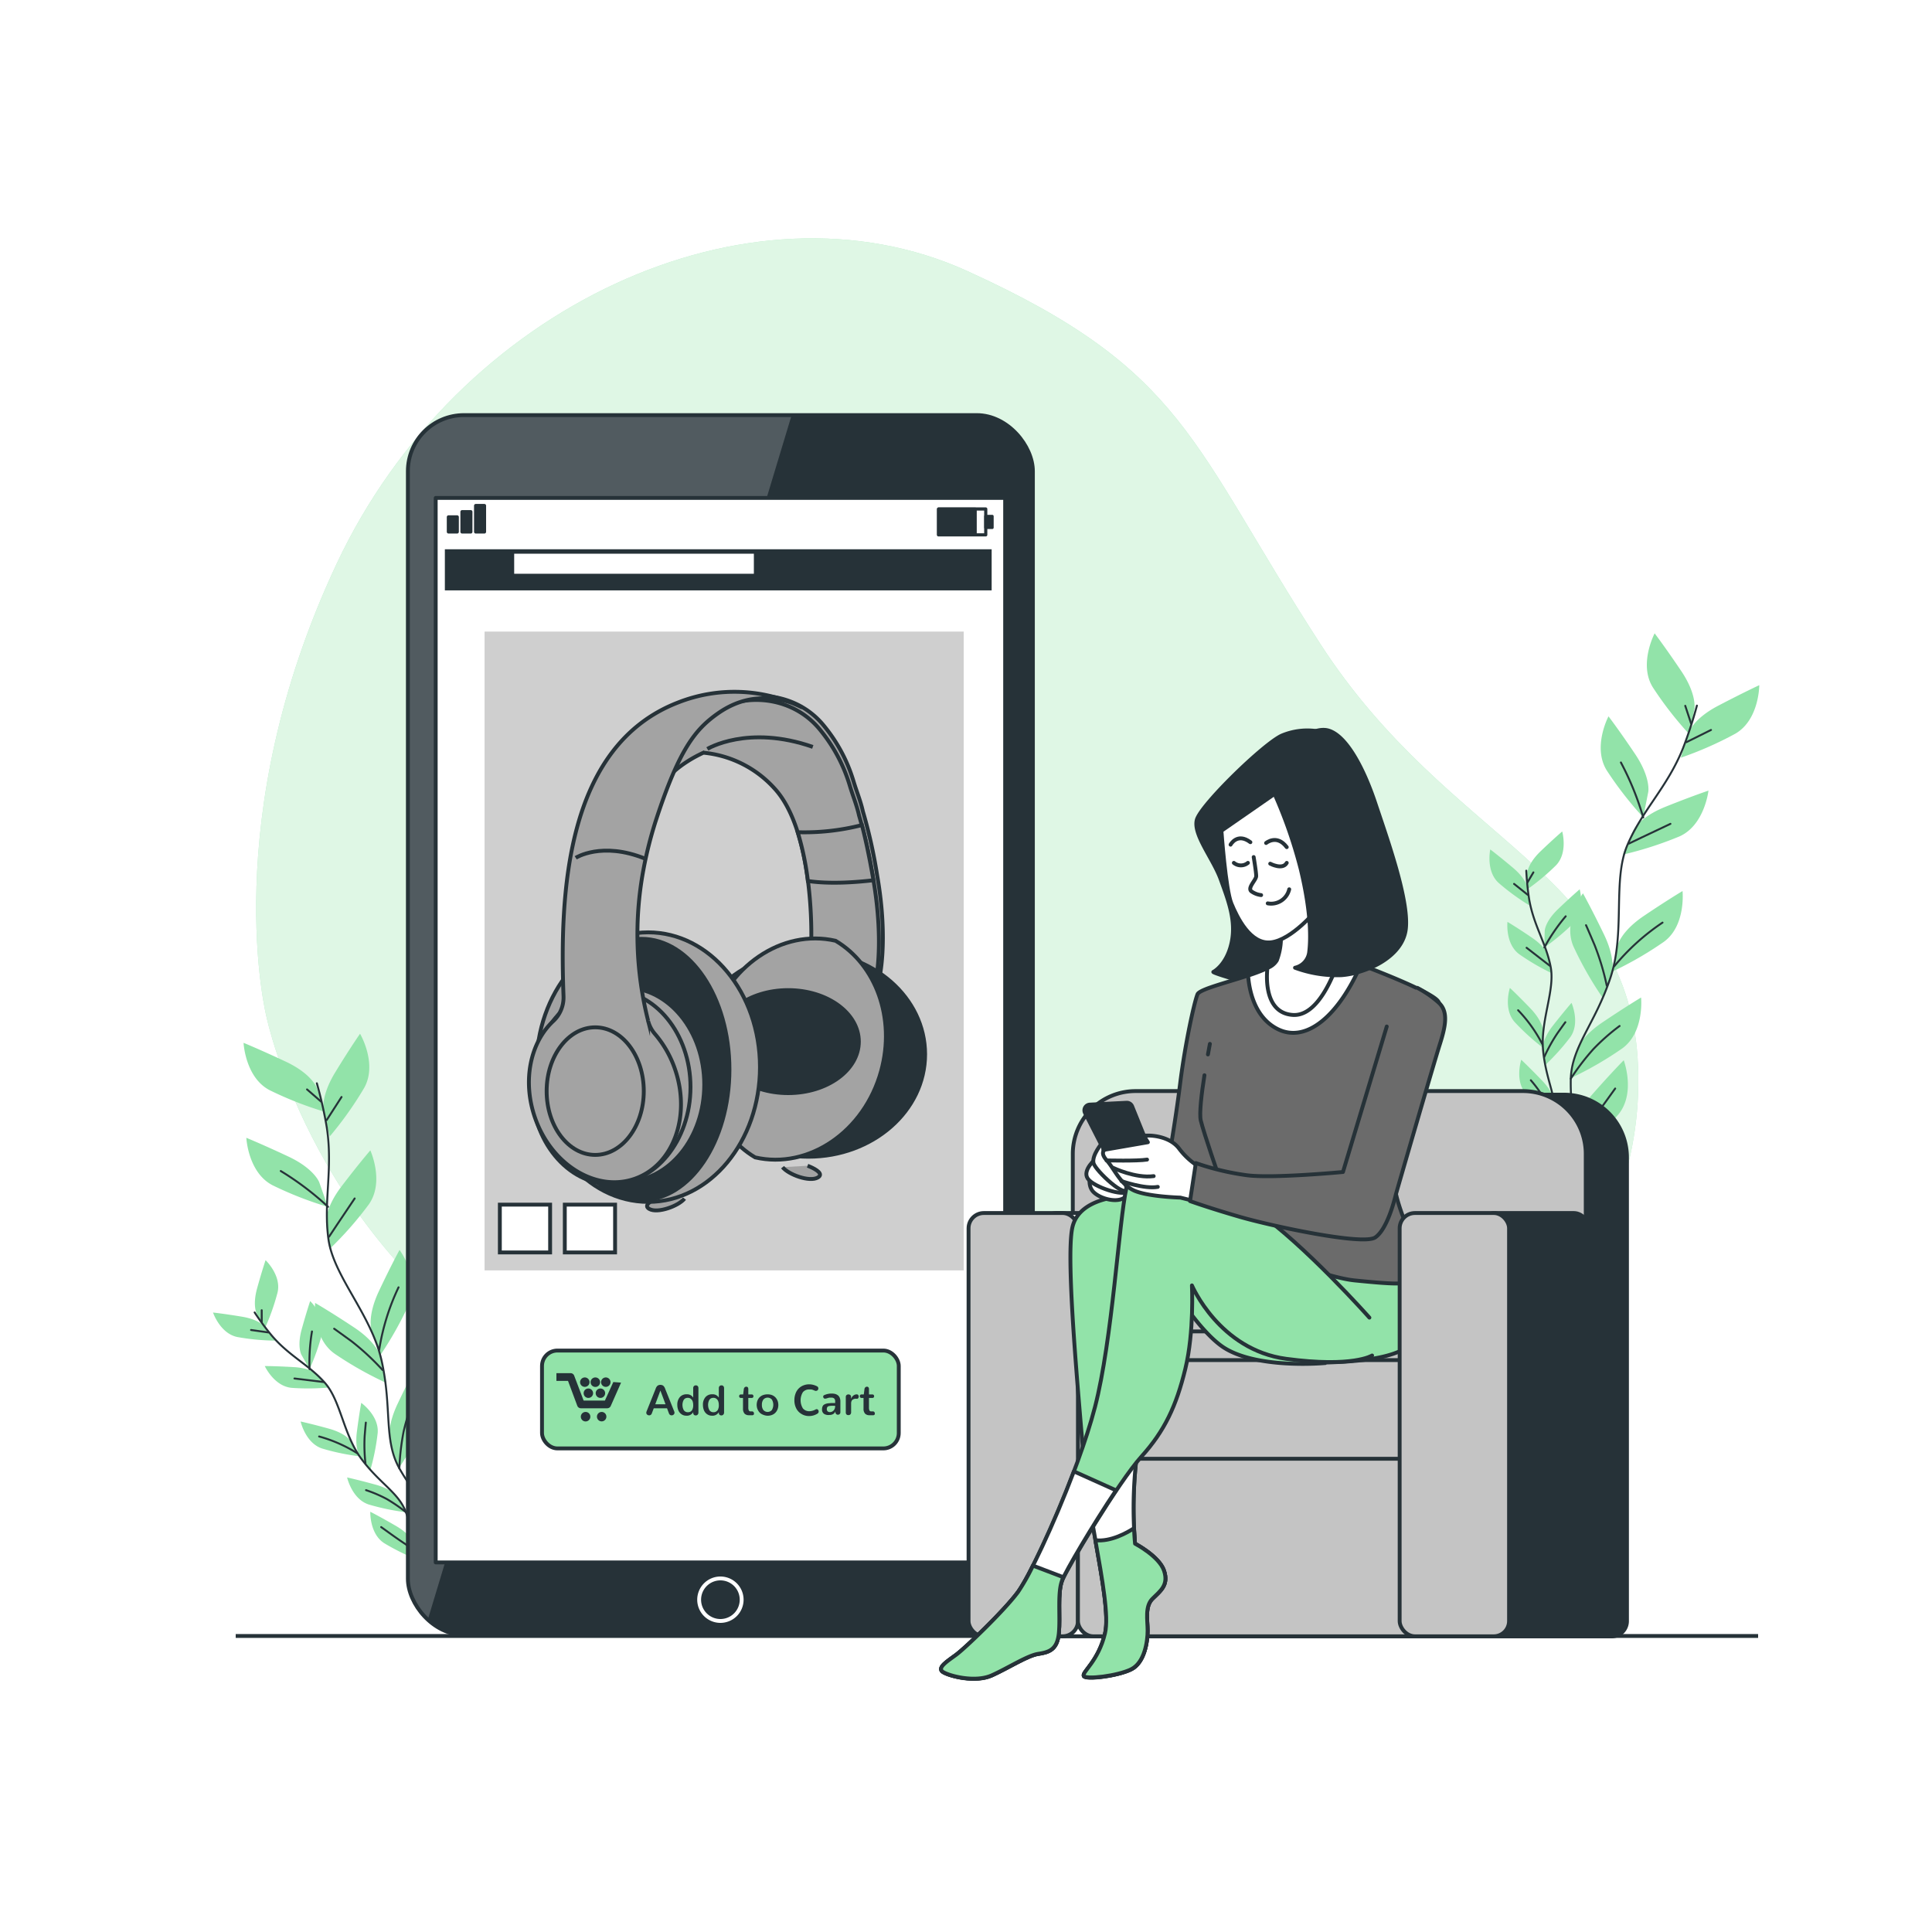 <svg class="animated" id="freepik_stories-add-to-cart" xmlns="http://www.w3.org/2000/svg" xmlns:xlink="http://www.w3.org/1999/xlink" viewBox="0 0 500 500" version="1.1" xmlns:svgjs="http://svgjs.com/svgjs"><style>svg#freepik_stories-add-to-cart:not(.animated) .animable {opacity: 0;}svg#freepik_stories-add-to-cart.animated #freepik--background-simple--inject-14 {animation: 1s 1 forwards cubic-bezier(.36,-0.01,.5,1.38) slideLeft;animation-delay: 0s;}svg#freepik_stories-add-to-cart.animated #freepik--Plants--inject-14 {animation: 1s 1 forwards cubic-bezier(.36,-0.01,.5,1.38) slideDown;animation-delay: 0s;}svg#freepik_stories-add-to-cart.animated #freepik--Floor--inject-14 {animation: 1s 1 forwards cubic-bezier(.36,-0.01,.5,1.38) slideUp;animation-delay: 0s;}svg#freepik_stories-add-to-cart.animated #freepik--Device--inject-14 {animation: 1s 1 forwards cubic-bezier(.36,-0.01,.5,1.38) slideRight;animation-delay: 0s;}svg#freepik_stories-add-to-cart.animated #freepik--Character--inject-14 {animation: 1s 1 forwards cubic-bezier(.36,-0.01,.5,1.38) zoomIn;animation-delay: 0s;}            @keyframes slideLeft {                0% {                    opacity: 0;                    transform: translateX(-30px);                }                100% {                    opacity: 1;                    transform: translateX(0);                }            }                    @keyframes slideDown {                0% {                    opacity: 0;                    transform: translateY(-30px);                }                100% {                    opacity: 1;                    transform: translateY(0);                }            }                    @keyframes slideUp {                0% {                    opacity: 0;                    transform: translateY(30px);                }                100% {                    opacity: 1;                    transform: inherit;                }            }                    @keyframes slideRight {                0% {                    opacity: 0;                    transform: translateX(30px);                }                100% {                    opacity: 1;                    transform: translateX(0);                }            }                    @keyframes zoomIn {                0% {                    opacity: 0;                    transform: scale(0.5);                }                100% {                    opacity: 1;                    transform: scale(1);                }            }        </style><g id="freepik--background-simple--inject-14" class="animable" style="transform-origin: 245.146px 220.477px;"><path d="M69,263.29s12.72,61.22,71.27,93.3S270.59,379.2,328.93,373s96.94-46.51,95-97-48.51-57.3-82.2-109.3S307,95.89,250.35,70.16s-132,9.27-163.2,75.69S69,263.29,69,263.29Z" style="fill: rgb(146, 227, 169); transform-origin: 245.146px 220.477px;" id="el6xvmr0t3cy5" class="animable"></path><g id="elb5a6dasuoco"><path d="M69,263.29s12.72,61.22,71.27,93.3S270.59,379.2,328.93,373s96.94-46.51,95-97-48.51-57.3-82.2-109.3S307,95.89,250.35,70.16s-132,9.27-163.2,75.69S69,263.29,69,263.29Z" style="fill: rgb(255, 255, 255); opacity: 0.7; transform-origin: 245.146px 220.477px;" class="animable"></path></g></g><g id="freepik--Plants--inject-14" class="animable" style="transform-origin: 255.215px 287.5px;"><path d="M438.51,183.46s.72-3.67-3.42-9.82-6.87-9.73-6.87-9.73-4.22,8-.45,14a91.54,91.54,0,0,0,9.45,12.14Z" style="fill: rgb(146, 227, 169); transform-origin: 432.381px 176.98px;" id="elyzh4x0ouk9i" class="animable"></path><path d="M426.57,204.94s.71-3.67-3.42-9.82-6.87-9.73-6.87-9.73-4.22,7.94-.45,14a92.67,92.67,0,0,0,9.44,12.14Z" style="fill: rgb(146, 227, 169); transform-origin: 420.44px 198.46px;" id="elmuakzjup17s" class="animable"></path><path d="M437,189.65s1.1-3.57,7.65-7,10.65-5.33,10.65-5.33,0,9-6.22,12.57A92.47,92.47,0,0,1,435,196.09Z" style="fill: rgb(146, 227, 169); transform-origin: 445.15px 186.705px;" id="el44xqrfk8opq" class="animable"></path><path d="M422.66,215s1.47-3.44,8.34-6.2,11.15-4.19,11.15-4.19-1,8.95-7.5,11.85A92.86,92.86,0,0,1,420,221.17Z" style="fill: rgb(146, 227, 169); transform-origin: 431.075px 212.89px;" id="el1wwy9wg4095h" class="animable"></path><path d="M418.58,244.84s.72-3.67,6.86-7.81,10-6.43,10-6.43.92,9-4.86,13.16a91.93,91.93,0,0,1-13.32,7.69Z" style="fill: rgb(146, 227, 169); transform-origin: 426.377px 241.025px;" id="eln6f18dj5ifn" class="animable"></path><path d="M417.09,252s1.23-3.53-2-10.21-5.42-10.6-5.42-10.6-5.3,7.26-2.44,13.81a92,92,0,0,0,7.63,13.36Z" style="fill: rgb(146, 227, 169); transform-origin: 411.851px 244.775px;" id="el5oymhz979ui" class="animable"></path><path d="M407.84,272.4s.72-3.67,6.87-7.81,10-6.43,10-6.43.92,8.95-4.86,13.16A91.93,91.93,0,0,1,406.55,279Z" style="fill: rgb(146, 227, 169); transform-origin: 415.657px 268.58px;" id="el2y3nlzfx3r9" class="animable"></path><path d="M407.49,292.44s-.23-3.74,4.66-9.29,8.07-8.76,8.07-8.76,3.16,8.42-1.36,14a92.72,92.72,0,0,1-10.94,10.81Z" style="fill: rgb(146, 227, 169); transform-origin: 414.391px 286.795px;" id="elhfc51vxdvlr" class="animable"></path><path d="M439.16,182.61a106.93,106.93,0,0,1-3.64,11.13c-4.08,10.1-10.49,15.88-14.37,25s-.44,22.45-4.38,34.32-10,17.73-10.25,26.12S409.1,311,409.1,311" style="fill: none; stroke: rgb(38, 50, 56); stroke-linecap: round; stroke-linejoin: round; stroke-width: 0.5px; transform-origin: 422.832px 246.805px;" id="elgvy4vflnjn" class="animable"></path><line x1="436.43" y1="192.08" x2="442.81" y2="188.91" style="fill: none; stroke: rgb(38, 50, 56); stroke-linecap: round; stroke-linejoin: round; stroke-width: 0.5px; transform-origin: 439.62px 190.495px;" id="elho8dapwuyqw" class="animable"></line><line x1="437.65" y1="187.24" x2="436.14" y2="182.66" style="fill: none; stroke: rgb(38, 50, 56); stroke-linecap: round; stroke-linejoin: round; stroke-width: 0.5px; transform-origin: 436.895px 184.95px;" id="elrafelk2qyz" class="animable"></line><path d="M421.54,218.33s5.32-2.57,10.77-5.12" style="fill: none; stroke: rgb(38, 50, 56); stroke-linecap: round; stroke-linejoin: round; stroke-width: 0.5px; transform-origin: 426.925px 215.77px;" id="elnrz10n2cjrd" class="animable"></path><path d="M425.27,211.55a75.37,75.37,0,0,0-5.78-14.22" style="fill: none; stroke: rgb(38, 50, 56); stroke-linecap: round; stroke-linejoin: round; stroke-width: 0.5px; transform-origin: 422.38px 204.44px;" id="eletq1yljfep" class="animable"></path><path d="M417.74,250.1a58.35,58.35,0,0,1,12.52-11.33" style="fill: none; stroke: rgb(38, 50, 56); stroke-linecap: round; stroke-linejoin: round; stroke-width: 0.5px; transform-origin: 424px 244.435px;" id="elv4ywdiq3zh" class="animable"></path><path d="M415.83,255.08a65.35,65.35,0,0,0-3.16-10.52c-1.92-4.52-2.21-5.12-2.21-5.12" style="fill: none; stroke: rgb(38, 50, 56); stroke-linecap: round; stroke-linejoin: round; stroke-width: 0.5px; transform-origin: 413.145px 247.26px;" id="elq8qld27a0p" class="animable"></path><path d="M406.52,279.15a62.61,62.61,0,0,1,5.83-7.63,54.44,54.44,0,0,1,6.8-6" style="fill: none; stroke: rgb(38, 50, 56); stroke-linecap: round; stroke-linejoin: round; stroke-width: 0.5px; transform-origin: 412.835px 272.335px;" id="elzph44wnp019" class="animable"></path><path d="M407.92,299.16a16,16,0,0,1,3-7.86c2.67-3.36,5.81-7.83,7.09-9.59" style="fill: none; stroke: rgb(38, 50, 56); stroke-linecap: round; stroke-linejoin: round; stroke-width: 0.5px; transform-origin: 412.965px 290.435px;" id="elfbu8vg8j7s" class="animable"></path><path d="M395.26,225.94s.05-2.38,3.45-5.64,5.59-5.12,5.59-5.12,1.55,5.51-1.62,8.78a57.75,57.75,0,0,1-7.52,6.27Z" style="fill: rgb(146, 227, 169); transform-origin: 399.919px 222.705px;" id="elozh07kkrfcs" class="animable"></path><path d="M399.77,240.91s.05-2.38,3.46-5.64,5.59-5.12,5.59-5.12,1.55,5.51-1.62,8.78a58.49,58.49,0,0,1-7.52,6.27Z" style="fill: rgb(146, 227, 169); transform-origin: 404.439px 237.675px;" id="el9gynbhzwlbp" class="animable"></path><path d="M395.38,230s-.2-2.37-3.81-5.41-5.89-4.76-5.89-4.76-1.2,5.6,2.16,8.66a58.69,58.69,0,0,0,7.9,5.78Z" style="fill: rgb(146, 227, 169); transform-origin: 390.606px 227.05px;" id="el1zduqqpkgp2" class="animable"></path><path d="M400.84,247.69s-.45-2.34-4.35-5-6.36-4.11-6.36-4.11-.61,5.69,3.06,8.38a59.14,59.14,0,0,0,8.46,4.93Z" style="fill: rgb(146, 227, 169); transform-origin: 395.871px 245.235px;" id="elwwoflxi0ri" class="animable"></path><path d="M399.33,266.81s.05-2.38-3.21-5.79-5.36-5.35-5.36-5.35-1.79,5.44,1.24,8.84a58,58,0,0,0,7.24,6.58Z" style="fill: rgb(146, 227, 169); transform-origin: 394.782px 263.38px;" id="elq3f9geo4et" class="animable"></path><path d="M399.29,271.48s-.29-2.36,2.62-6.07,4.8-5.87,4.8-5.87,2.32,5.24-.35,8.92a58.87,58.87,0,0,1-6.56,7.28Z" style="fill: rgb(146, 227, 169); transform-origin: 403.463px 267.64px;" id="eln9fbhc6c3ei" class="animable"></path><path d="M402.11,291.32s.72-2.27,4.91-4.44,6.8-3.34,6.8-3.34-.07,5.73-4,8a58.46,58.46,0,0,1-9,3.89Z" style="fill: rgb(146, 227, 169); transform-origin: 407.32px 289.485px;" id="elou0qcl21tp" class="animable"></path><path d="M402.27,285.4s.06-2.38-3.21-5.78-5.36-5.36-5.36-5.36-1.78,5.44,1.24,8.84a58.5,58.5,0,0,0,7.24,6.59Z" style="fill: rgb(146, 227, 169); transform-origin: 397.725px 281.975px;" id="el9uk4c1esmwc" class="animable"></path><path d="M399.78,297.91s.65-2.29-1.64-6.41-3.83-6.54-3.83-6.54-3.11,4.81-1,8.86A58.29,58.29,0,0,0,398.6,302Z" style="fill: rgb(146, 227, 169); transform-origin: 396.221px 293.48px;" id="elxqhn2ohq5d" class="animable"></path><path d="M395,225.33a68.48,68.48,0,0,0,.75,7.41c1.17,6.83,4.37,11.3,5.56,17.47s-2.77,14-1.93,21.94,3.82,12.37,2.83,17.63-5.91,19.42-5.91,19.42" style="fill: none; stroke: rgb(38, 50, 56); stroke-linecap: round; stroke-linejoin: round; stroke-width: 0.5px; transform-origin: 398.705px 267.265px;" id="elvnyws6qumhi" class="animable"></path><line x1="395.38" y1="231.58" x2="391.84" y2="228.75" style="fill: none; stroke: rgb(38, 50, 56); stroke-linecap: round; stroke-linejoin: round; stroke-width: 0.5px; transform-origin: 393.61px 230.165px;" id="el27esof8oe3s" class="animable"></line><line x1="395.28" y1="228.41" x2="396.84" y2="225.77" style="fill: none; stroke: rgb(38, 50, 56); stroke-linecap: round; stroke-linejoin: round; stroke-width: 0.5px; transform-origin: 396.06px 227.09px;" id="elsnlqcq4ccr7" class="animable"></line><path d="M401.08,249.93s-3-2.32-6-4.65" style="fill: none; stroke: rgb(38, 50, 56); stroke-linecap: round; stroke-linejoin: round; stroke-width: 0.5px; transform-origin: 398.08px 247.605px;" id="elmauc0bk2e4l" class="animable"></path><path d="M399.68,245.2a48,48,0,0,1,5.52-8.06" style="fill: none; stroke: rgb(38, 50, 56); stroke-linecap: round; stroke-linejoin: round; stroke-width: 0.5px; transform-origin: 402.44px 241.17px;" id="elt5fpb760ci" class="animable"></path><path d="M399.14,270.19a37.24,37.24,0,0,0-6.25-8.74" style="fill: none; stroke: rgb(38, 50, 56); stroke-linecap: round; stroke-linejoin: round; stroke-width: 0.5px; transform-origin: 396.015px 265.82px;" id="el6m3fbv40qfn" class="animable"></path><path d="M399.65,273.55a42.35,42.35,0,0,1,3.39-6.12c1.81-2.55,2.07-2.88,2.07-2.88" style="fill: none; stroke: rgb(38, 50, 56); stroke-linecap: round; stroke-linejoin: round; stroke-width: 0.5px; transform-origin: 402.38px 269.05px;" id="eldy3n8kv0ql8" class="animable"></path><path d="M401.22,293.72a35.21,35.21,0,0,1,5.1-3.57,23.56,23.56,0,0,0,3.21-1.85" style="fill: none; stroke: rgb(38, 50, 56); stroke-linecap: round; stroke-linejoin: round; stroke-width: 0.5px; transform-origin: 405.375px 291.01px;" id="elopyknpaal3" class="animable"></path><path d="M402.18,289.78a40.37,40.37,0,0,0-2.59-5.54,35.28,35.28,0,0,0-3.41-4.67" style="fill: none; stroke: rgb(38, 50, 56); stroke-linecap: round; stroke-linejoin: round; stroke-width: 0.5px; transform-origin: 399.18px 284.675px;" id="el7wlplqdk8b" class="animable"></path><path d="M398.6,302a10.16,10.16,0,0,0-.78-5.29c-1.2-2.45-2.56-5.66-3.11-6.92" style="fill: none; stroke: rgb(38, 50, 56); stroke-linecap: round; stroke-linejoin: round; stroke-width: 0.5px; transform-origin: 396.691px 295.895px;" id="ele9mrs3v6u18" class="animable"></path><path d="M81.91,281.41s-1.26-3.52-8-6.68-10.88-4.85-10.88-4.85.44,9,6.78,12.27a91.79,91.79,0,0,0,14.33,5.61Z" style="fill: rgb(146, 227, 169); transform-origin: 73.585px 278.82px;" id="el60wlr0syh7" class="animable"></path><path d="M82.63,306s-1.26-3.53-8-6.69-10.88-4.85-10.88-4.85.44,9,6.78,12.28a92.37,92.37,0,0,0,14.33,5.6Z" style="fill: rgb(146, 227, 169); transform-origin: 74.305px 303.4px;" id="elpviq813k4fc" class="animable"></path><path d="M83.75,287.53s-.88-3.64,3-10,6.43-10,6.43-10,4.57,7.74,1.08,14a92.16,92.16,0,0,1-8.9,12.55Z" style="fill: rgb(146, 227, 169); transform-origin: 89.619px 280.805px;" id="el0b252un68zm" class="animable"></path><path d="M84.4,316.6s-.49-3.71,4-9.59,7.44-9.3,7.44-9.3,3.73,8.18-.4,14a91.06,91.06,0,0,1-10.16,11.55Z" style="fill: rgb(146, 227, 169); transform-origin: 90.885px 310.485px;" id="elb8ws27fofi" class="animable"></path><path d="M96.17,344.35s-1.26-3.52,1.9-10.22,5.33-10.65,5.33-10.65,5.37,7.22,2.55,13.79a91.9,91.9,0,0,1-7.51,13.42Z" style="fill: rgb(146, 227, 169); transform-origin: 101.345px 337.085px;" id="el2vz697t1a8h" class="animable"></path><path d="M98.56,351.29s-.75-3.66-6.92-7.75-10.08-6.34-10.08-6.34-.85,8.95,5,13.11a92.37,92.37,0,0,0,13.39,7.58Z" style="fill: rgb(146, 227, 169); transform-origin: 90.734px 347.545px;" id="elpnb80l01cr" class="animable"></path><path d="M101,373.53s-1.27-3.53,1.9-10.22,5.33-10.65,5.33-10.65,5.37,7.22,2.55,13.79a91.9,91.9,0,0,1-7.51,13.42Z" style="fill: rgb(146, 227, 169); transform-origin: 106.174px 366.265px;" id="elqp5q6ekfltb" class="animable"></path><path d="M111,390.93s-2.11-3.09-.75-10.37,2.46-11.66,2.46-11.66,7,5.63,6,12.7a91.27,91.27,0,0,1-3.87,14.89Z" style="fill: rgb(146, 227, 169); transform-origin: 114.3px 382.695px;" id="elmgs3bztjug" class="animable"></path><path d="M82,280.35a107.18,107.18,0,0,1,2.57,11.42c1.65,10.77-.89,19,.41,28.81S96.12,340.1,98.8,352.32s.46,20.35,4.55,27.68,18.48,26,18.48,26" style="fill: none; stroke: rgb(38, 50, 56); stroke-linecap: round; stroke-linejoin: round; stroke-width: 0.5px; transform-origin: 101.915px 343.175px;" id="el4upp6ndstdr" class="animable"></path><line x1="84.54" y1="289.88" x2="88.39" y2="283.9" style="fill: none; stroke: rgb(38, 50, 56); stroke-linecap: round; stroke-linejoin: round; stroke-width: 0.5px; transform-origin: 86.465px 286.89px;" id="elhrimcpe1p19" class="animable"></line><line x1="83.1" y1="285.1" x2="79.46" y2="281.94" style="fill: none; stroke: rgb(38, 50, 56); stroke-linecap: round; stroke-linejoin: round; stroke-width: 0.5px; transform-origin: 81.28px 283.52px;" id="el1u8t3fw8s51i" class="animable"></line><path d="M85.16,320.06s3.26-4.93,6.63-9.9" style="fill: none; stroke: rgb(38, 50, 56); stroke-linecap: round; stroke-linejoin: round; stroke-width: 0.5px; transform-origin: 88.475px 315.11px;" id="elia8g5cv14n" class="animable"></path><path d="M84.9,312.32a75.5,75.5,0,0,0-12.24-9.26" style="fill: none; stroke: rgb(38, 50, 56); stroke-linecap: round; stroke-linejoin: round; stroke-width: 0.5px; transform-origin: 78.78px 307.69px;" id="elfmhze9ytp2" class="animable"></path><path d="M98.14,349.3a58.58,58.58,0,0,1,5-16.14" style="fill: none; stroke: rgb(38, 50, 56); stroke-linecap: round; stroke-linejoin: round; stroke-width: 0.5px; transform-origin: 100.64px 341.23px;" id="elmc8l9ohg7sj" class="animable"></path><path d="M99,354.55A65.47,65.47,0,0,0,91,347.13c-4-2.9-4.52-3.26-4.52-3.26" style="fill: none; stroke: rgb(38, 50, 56); stroke-linecap: round; stroke-linejoin: round; stroke-width: 0.5px; transform-origin: 92.74px 349.21px;" id="el8mchehm24dv" class="animable"></path><path d="M103.35,380a63.31,63.31,0,0,1,1.11-9.54,54.6,54.6,0,0,1,2.76-8.65" style="fill: none; stroke: rgb(38, 50, 56); stroke-linecap: round; stroke-linejoin: round; stroke-width: 0.5px; transform-origin: 105.285px 370.905px;" id="elm629ssycv8" class="animable"></path><path d="M114.78,396.49a16.07,16.07,0,0,1-1.46-8.28c.57-4.25,1-9.7,1.19-11.87" style="fill: none; stroke: rgb(38, 50, 56); stroke-linecap: round; stroke-linejoin: round; stroke-width: 0.5px; transform-origin: 114.017px 386.415px;" id="elzas27fblf7k" class="animable"></path><path d="M66.46,340s-1.17-2.07.09-6.62,2.18-7.25,2.18-7.25,4.15,3.94,3.1,8.37a58.45,58.45,0,0,1-3.26,9.23Z" style="fill: rgb(146, 227, 169); transform-origin: 68.983px 334.93px;" id="ellyg47rd3018" class="animable"></path><path d="M78,350.6s-1.17-2.08.09-6.62,2.18-7.26,2.18-7.26,4.15,3.95,3.1,8.37a58.33,58.33,0,0,1-3.26,9.24Z" style="fill: rgb(146, 227, 169); transform-origin: 80.523px 345.525px;" id="el1r9150r9wdi" class="animable"></path><path d="M68.64,343.46s-1.38-1.93-6-2.7-7.51-1.08-7.51-1.08,1.84,5.43,6.29,6.34a58.44,58.44,0,0,0,9.75.93Z" style="fill: rgb(146, 227, 169); transform-origin: 63.15px 343.315px;" id="eli3232zjhm4q" class="animable"></path><path d="M82.38,355.87s-1.58-1.78-6.29-2.06-7.57-.28-7.57-.28,2.39,5.2,6.92,5.64a59.14,59.14,0,0,0,9.79-.1Z" style="fill: rgb(146, 227, 169); transform-origin: 76.875px 356.428px;" id="elthu3dzqmdgs" class="animable"></path><path d="M90.86,373.07s-1.17-2.07-5.72-3.33-7.34-1.86-7.34-1.86,1.25,5.59,5.58,7a58.27,58.27,0,0,0,9.59,2Z" style="fill: rgb(146, 227, 169); transform-origin: 85.385px 372.38px;" id="elbptyejnt084" class="animable"></path><path d="M93.21,377.11s-1.45-1.88-.85-6.56,1.13-7.49,1.13-7.49,4.67,3.31,4.25,7.84a58.43,58.43,0,0,1-1.91,9.6Z" style="fill: rgb(146, 227, 169); transform-origin: 94.991px 371.78px;" id="eloq00h6u5qt" class="animable"></path><path d="M105.78,392.71s-.54-2.31,2-6.32,4.14-6.35,4.14-6.35,2.87,5,.61,8.91a58.24,58.24,0,0,1-5.72,7.94Z" style="fill: rgb(146, 227, 169); transform-origin: 109.565px 388.465px;" id="eljcbu4v1iv9b" class="animable"></path><path d="M102.9,387.55s-1.17-2.08-5.72-3.33-7.35-1.86-7.35-1.86,1.25,5.58,5.59,7a59.48,59.48,0,0,0,9.59,2Z" style="fill: rgb(146, 227, 169); transform-origin: 97.42px 386.86px;" id="elp2sicokm33s" class="animable"></path><path d="M107.15,399.57s-.61-2.3-4.69-4.67-6.63-3.66-6.63-3.66-.21,5.72,3.63,8.15a58.4,58.4,0,0,0,8.79,4.32Z" style="fill: rgb(146, 227, 169); transform-origin: 102.039px 397.475px;" id="elizqqskx2wzo" class="animable"></path><path d="M65.9,339.66a66.37,66.37,0,0,0,4.44,6c4.5,5.28,9.53,7.48,13.71,12.18s4.78,13.46,9.56,19.83,9.61,8.68,11.44,13.7,4.86,19.72,4.86,19.72" style="fill: none; stroke: rgb(38, 50, 56); stroke-linecap: round; stroke-linejoin: round; stroke-width: 0.5px; transform-origin: 87.905px 375.375px;" id="ellrcnzgmmuo" class="animable"></path><line x1="69.45" y1="344.83" x2="64.97" y2="344.2" style="fill: none; stroke: rgb(38, 50, 56); stroke-linecap: round; stroke-linejoin: round; stroke-width: 0.5px; transform-origin: 67.21px 344.515px;" id="elfx8peplx0ii" class="animable"></line><line x1="67.74" y1="342.15" x2="67.73" y2="339.08" style="fill: none; stroke: rgb(38, 50, 56); stroke-linecap: round; stroke-linejoin: round; stroke-width: 0.5px; transform-origin: 67.735px 340.615px;" id="el0i6ydhqt5h5m" class="animable"></line><path d="M83.73,357.67s-3.73-.48-7.53-.92" style="fill: none; stroke: rgb(38, 50, 56); stroke-linecap: round; stroke-linejoin: round; stroke-width: 0.5px; transform-origin: 79.965px 357.21px;" id="elpw54aovd81" class="animable"></path><path d="M80.11,354.33a47.84,47.84,0,0,1,.63-9.75" style="fill: none; stroke: rgb(38, 50, 56); stroke-linecap: round; stroke-linejoin: round; stroke-width: 0.5px; transform-origin: 80.408px 349.455px;" id="elr43phs59vs" class="animable"></path><path d="M92.43,376.08a37.09,37.09,0,0,0-9.84-4.32" style="fill: none; stroke: rgb(38, 50, 56); stroke-linecap: round; stroke-linejoin: round; stroke-width: 0.5px; transform-origin: 87.51px 373.92px;" id="eljlugcfiefd9" class="animable"></path><path d="M94.58,378.7a42.24,42.24,0,0,1-.21-7c.25-3.12.31-3.53.31-3.53" style="fill: none; stroke: rgb(38, 50, 56); stroke-linecap: round; stroke-linejoin: round; stroke-width: 0.5px; transform-origin: 94.495px 373.435px;" id="elw2cgvlzftld" class="animable"></path><path d="M106.25,395.23a34.93,34.93,0,0,1,2.55-5.67,22.73,22.73,0,0,0,1.82-3.23" style="fill: none; stroke: rgb(38, 50, 56); stroke-linecap: round; stroke-linejoin: round; stroke-width: 0.5px; transform-origin: 108.435px 390.78px;" id="el1hs5hsouz9i" class="animable"></path><path d="M105.05,391.35a40.28,40.28,0,0,0-5-3.43,34.64,34.64,0,0,0-5.32-2.27" style="fill: none; stroke: rgb(38, 50, 56); stroke-linecap: round; stroke-linejoin: round; stroke-width: 0.5px; transform-origin: 99.89px 388.5px;" id="elm9xq3o8zn7" class="animable"></path><path d="M108.25,403.71a10.2,10.2,0,0,0-3.39-4.14c-2.28-1.49-5.08-3.56-6.21-4.36" style="fill: none; stroke: rgb(38, 50, 56); stroke-linecap: round; stroke-linejoin: round; stroke-width: 0.5px; transform-origin: 103.45px 399.46px;" id="elo232mqefzwf" class="animable"></path></g><g id="freepik--Floor--inject-14" class="animable" style="transform-origin: 258px 423.39px;"><line x1="61" y1="423.39" x2="455" y2="423.39" style="fill: none; stroke: rgb(38, 50, 56); stroke-miterlimit: 10; transform-origin: 258px 423.39px;" id="ell83znespnoo" class="animable"></line></g><g id="freepik--Device--inject-14" class="animable" style="transform-origin: 186.41px 265.26px;"><rect x="105.56" y="107.43" width="161.75" height="315.66" rx="14.52" style="fill: rgb(38, 50, 56); transform-origin: 186.435px 265.26px;" id="els0bphroq4w" class="animable"></rect><g style="clip-path: url(&quot;#freepik--clip-path--inject-14&quot;); transform-origin: 155.195px 263.635px;" id="elmlyysk2khw" class="animable"><g id="elw4wssj0wno"><path d="M119.51,107.43a14,14,0,0,0-14,13.94V409.15a13.93,13.93,0,0,0,5,10.69l94.37-312.41Z" style="fill: rgb(255, 255, 255); opacity: 0.2; transform-origin: 155.195px 263.635px;" class="animable"></path></g><path d="M191.94,414a5.5,5.5,0,1,0-5.5,5.5A5.5,5.5,0,0,0,191.94,414Z" style="fill: none; stroke: rgb(255, 255, 255); stroke-linecap: round; stroke-linejoin: round; transform-origin: 186.44px 414px;" id="eltx5s11mv4yq" class="animable"></path></g><rect x="105.56" y="107.43" width="161.75" height="315.66" rx="14.52" style="fill: none; stroke: rgb(38, 50, 56); stroke-linecap: round; stroke-linejoin: round; transform-origin: 186.435px 265.26px;" id="el8jisq2ca5g" class="animable"></rect><rect x="112.76" y="128.86" width="147.37" height="275.49" style="fill: rgb(255, 255, 255); stroke: rgb(38, 50, 56); stroke-linecap: round; stroke-linejoin: round; transform-origin: 186.445px 266.605px;" id="elv0x2h0v4z6" class="animable"></rect><rect x="242.89" y="131.72" width="12.22" height="6.7" style="fill: none; stroke: rgb(38, 50, 56); stroke-linecap: round; stroke-linejoin: round; stroke-width: 0.821px; transform-origin: 249px 135.07px;" id="elrb8sgnk34qi" class="animable"></rect><rect x="242.89" y="131.72" width="9.53" height="6.7" style="fill: rgb(38, 50, 56); stroke: rgb(38, 50, 56); stroke-linecap: round; stroke-linejoin: round; stroke-width: 0.725px; transform-origin: 247.655px 135.07px;" id="elmrdngj8cqjm" class="animable"></rect><rect x="255.08" y="133.6" width="1.72" height="2.95" style="fill: rgb(38, 50, 56); stroke: rgb(38, 50, 56); stroke-linecap: round; stroke-linejoin: round; stroke-width: 0.725px; transform-origin: 255.94px 135.075px;" id="elxgf8g7wnwgb" class="animable"></rect><rect x="116.07" y="133.8" width="2.24" height="3.84" style="fill: rgb(38, 50, 56); stroke: rgb(38, 50, 56); stroke-linecap: round; stroke-linejoin: round; stroke-width: 0.883px; transform-origin: 117.19px 135.72px;" id="elzhxebk1akn" class="animable"></rect><rect x="119.59" y="132.45" width="2.24" height="5.19" style="fill: rgb(38, 50, 56); stroke: rgb(38, 50, 56); stroke-linecap: round; stroke-linejoin: round; stroke-width: 0.883px; transform-origin: 120.71px 135.045px;" id="elsxxc6nu7y5k" class="animable"></rect><rect x="123.12" y="130.86" width="2.24" height="6.78" style="fill: rgb(38, 50, 56); stroke: rgb(38, 50, 56); stroke-linecap: round; stroke-linejoin: round; stroke-width: 0.883px; transform-origin: 124.24px 134.25px;" id="elkazun6g616" class="animable"></rect><rect x="125.41" y="163.45" width="124" height="165.33" style="fill: rgb(207, 207, 207); transform-origin: 187.41px 246.115px;" id="el03vwr4z0klii" class="animable"></rect><path d="M170.68,309.81s-.36.14-.84.35c-1.27.58-3.4,1.78-1.83,2.7,2.16,1.27,7.62-.76,9.14-2.66" style="fill: rgb(163, 163, 163); stroke: rgb(38, 50, 56); stroke-miterlimit: 10; transform-origin: 172.302px 311.533px;" id="elw860jh4x6i" class="animable"></path><path d="M227,226.49A129.77,129.77,0,0,0,223.32,210c-.59-2.68-1.61-5.1-2.4-7.72a41,41,0,0,0-8.15-15c-7.8-9-21.87-9.51-30.55-1.66-5.86,5.28-9.4,12.83-12,20.14,1.8-5.12,7.21-9.43,12.82-12a28.37,28.37,0,0,1,18.5,9.36c9.66,10.6,9.89,36.74,9.19,43.8l16.72,6.83S230.06,243.92,227,226.49Z" style="fill: rgb(163, 163, 163); stroke: rgb(38, 50, 56); stroke-miterlimit: 10; transform-origin: 199.354px 216.928px;" id="elthb86uyrkm" class="animable"></path><path d="M226,227.53a129.77,129.77,0,0,0-3.68-16.48c-.59-2.68-1.61-5.1-2.39-7.72a41.25,41.25,0,0,0-8.15-15c-7.81-9-21.88-9.51-30.56-1.67-5.85,5.29-9.4,12.83-12,20.14,1.81-5.11,7.22-9.43,12.83-12a28.42,28.42,0,0,1,18.49,9.36c9.66,10.6,9.9,36.74,9.19,43.81l16.72,6.83S229,245,226,227.53Z" style="fill: rgb(163, 163, 163); stroke: rgb(38, 50, 56); stroke-miterlimit: 10; transform-origin: 198.34px 217.977px;" id="elloomhfwwh1m" class="animable"></path><path d="M209,301.69s.36.13.84.35c1.27.58,3.4,1.77,1.83,2.69-2.16,1.27-7.62-.76-9.14-2.66" style="fill: rgb(163, 163, 163); stroke: rgb(38, 50, 56); stroke-miterlimit: 10; transform-origin: 207.378px 303.408px;" id="el69bzgf1abrx" class="animable"></path><g id="elqlm8zilf3l"><ellipse cx="209.2" cy="272.84" rx="30.22" ry="26.52" style="fill: rgb(38, 50, 56); stroke: rgb(38, 50, 56); stroke-miterlimit: 10; transform-origin: 209.2px 272.84px; transform: rotate(-74.64deg);" class="animable"></ellipse></g><path d="M216.24,243.47c-13.84-3.18-28.3,6.62-32.62,22.35-3.77,13.74,1.42,27.55,11.81,33.71,13.84,3.18,28.29-6.63,32.61-22.35C231.82,263.43,226.63,249.63,216.24,243.47Z" style="fill: rgb(163, 163, 163); stroke: rgb(38, 50, 56); stroke-miterlimit: 10; transform-origin: 205.833px 271.5px;" id="elaulaplmq6k" class="animable"></path><g id="eliurt2mvqsq"><ellipse cx="203.98" cy="269.57" rx="18.29" ry="13.33" style="fill: rgb(38, 50, 56); stroke: rgb(38, 50, 56); stroke-miterlimit: 10; transform-origin: 203.98px 269.57px; transform: rotate(-74.57deg);" class="animable"></ellipse></g><g id="elxz3xwe0g3os"><ellipse cx="167.75" cy="276.17" rx="28.93" ry="34.88" style="fill: rgb(163, 163, 163); stroke: rgb(38, 50, 56); stroke-miterlimit: 10; transform-origin: 167.75px 276.17px; transform: rotate(-19.08deg);" class="animable"></ellipse></g><g id="el5ainclbwqj4"><ellipse cx="166.01" cy="276.77" rx="22.77" ry="33.8" style="fill: rgb(38, 50, 56); stroke: rgb(38, 50, 56); stroke-miterlimit: 10; transform-origin: 166.01px 276.77px; transform: rotate(-19.08deg);" class="animable"></ellipse></g><g id="el3kzfp7r1qg8"><ellipse cx="161.71" cy="280.68" rx="20.55" ry="25.1" style="fill: rgb(163, 163, 163); stroke: rgb(38, 50, 56); stroke-miterlimit: 10; transform-origin: 161.71px 280.68px; transform: rotate(-19.08deg);" class="animable"></ellipse></g><g id="el7c65r4f3zqq"><ellipse cx="158.15" cy="281.35" rx="20.55" ry="25.1" style="fill: rgb(163, 163, 163); stroke: rgb(38, 50, 56); stroke-miterlimit: 10; transform-origin: 158.15px 281.35px; transform: rotate(-19.08deg);" class="animable"></ellipse></g><g id="elgec4kyo6u7b"><ellipse cx="154.92" cy="283.25" rx="16.91" ry="19.99" style="fill: rgb(163, 163, 163); stroke: rgb(38, 50, 56); stroke-miterlimit: 10; transform-origin: 154.92px 283.25px; transform: rotate(-15.29deg);" class="animable"></ellipse></g><path d="M175.5,181.8c-29.32,11.31-30.63,49.9-29.66,76.05v.09a8.32,8.32,0,0,1-2.7,6.36c-5.87,5.5-8,15.35-4.7,24.91,4.23,12.22,15.77,19.33,25.78,15.87s14.69-16.18,10.46-28.41a27.77,27.77,0,0,0-5.11-9,8.37,8.37,0,0,1-1.85-3.49l0-.07a91.24,91.24,0,0,1-1.23-38.88,103.18,103.18,0,0,1,3.19-12.71c6.1-18.79,10.36-23.8,16-27.81,8.1-5.75,15-3.68,17-3.43a18.54,18.54,0,0,1,4.94,1.83A39.83,39.83,0,0,0,175.5,181.8Z" style="fill: rgb(163, 163, 163); stroke: rgb(38, 50, 56); stroke-miterlimit: 10; transform-origin: 172.252px 242.496px;" id="el2ut5cgph2nl" class="animable"></path><g id="elljxv0c66kri"><ellipse cx="154.04" cy="282.38" rx="12.57" ry="16.51" style="fill: rgb(163, 163, 163); stroke: rgb(38, 50, 56); stroke-miterlimit: 10; transform-origin: 154.04px 282.38px; transform: rotate(-19.33deg);" class="animable"></ellipse></g><path d="M149,222s6.7-4.32,17.92.21" style="fill: rgb(163, 163, 163); stroke: rgb(38, 50, 56); stroke-miterlimit: 10; transform-origin: 157.96px 221.175px;" id="ela5tl33tkq89" class="animable"></path><path d="M183.06,193.82s10.49-6.39,27.29-.52" style="fill: rgb(163, 163, 163); stroke: rgb(38, 50, 56); stroke-miterlimit: 10; transform-origin: 196.705px 192.32px;" id="el4twyent9hb4" class="animable"></path><path d="M226,227.53c-1.15-6.54-2.16-11.08-2.94-14a60.12,60.12,0,0,1-16.61,1.85A73.49,73.49,0,0,1,209.08,228c5.65.85,12.61.32,16.93-.19C226,227.73,226,227.63,226,227.53Z" style="fill: rgb(163, 163, 163); stroke: rgb(38, 50, 56); stroke-miterlimit: 10; transform-origin: 216.23px 220.989px;" id="elxps3x7hbp4r" class="animable"></path><rect x="140.27" y="349.52" width="92.33" height="25.33" rx="3.99" style="fill: rgb(146, 227, 169); stroke: rgb(38, 50, 56); stroke-linecap: round; stroke-linejoin: round; transform-origin: 186.435px 362.185px;" id="elp28rqgc7yqp" class="animable"></rect><path d="M157.17,364.46h-6.84a1,1,0,0,1-.93-.65L147,357.37h-3v-2h3.67a1,1,0,0,1,.93.65l2.44,6.44h5.51l2.18-4.79,2,.15-2.67,6.05A1,1,0,0,1,157.17,364.46Z" style="fill: rgb(38, 50, 56); transform-origin: 152.365px 359.915px;" id="el4wbpu7sawwm" class="animable"></path><path d="M152.78,366.63a1.23,1.23,0,1,1-1.22-1.22A1.22,1.22,0,0,1,152.78,366.63Z" style="fill: rgb(38, 50, 56); transform-origin: 151.55px 366.64px;" id="el98dj08kxkq" class="animable"></path><path d="M153.49,360.56a1.22,1.22,0,1,1-1.22-1.22A1.23,1.23,0,0,1,153.49,360.56Z" style="fill: rgb(38, 50, 56); transform-origin: 152.27px 360.56px;" id="el1ckkvr85tah" class="animable"></path><path d="M156.61,360.56a1.22,1.22,0,1,1-1.22-1.22A1.22,1.22,0,0,1,156.61,360.56Z" style="fill: rgb(38, 50, 56); transform-origin: 155.39px 360.56px;" id="ely2lfhtb1xu" class="animable"></path><path d="M152.57,357.7a1.22,1.22,0,1,1-1.22-1.22A1.23,1.23,0,0,1,152.57,357.7Z" style="fill: rgb(38, 50, 56); transform-origin: 151.35px 357.7px;" id="elv1i2pr3jhv" class="animable"></path><path d="M155.31,357.7a1.23,1.23,0,1,1-1.23-1.22A1.23,1.23,0,0,1,155.31,357.7Z" style="fill: rgb(38, 50, 56); transform-origin: 154.08px 357.71px;" id="el4d2cmj2fpur" class="animable"></path><path d="M158,357.7a1.22,1.22,0,1,1-1.22-1.22A1.22,1.22,0,0,1,158,357.7Z" style="fill: rgb(38, 50, 56); transform-origin: 156.78px 357.7px;" id="eloa51n4d5nhc" class="animable"></path><path d="M156.93,366.63a1.22,1.22,0,1,1-1.22-1.22A1.22,1.22,0,0,1,156.93,366.63Z" style="fill: rgb(38, 50, 56); transform-origin: 155.71px 366.63px;" id="elets5m5mqf44" class="animable"></path><path d="M172.63,364.47h-3.44l-.49,1.29a.75.75,0,0,1-.28.4.68.68,0,0,1-.42.13.8.8,0,0,1-.52-.19.63.63,0,0,1-.22-.49.92.92,0,0,1,.05-.28l2.37-5.92a1.69,1.69,0,0,1,.52-.81,1.36,1.36,0,0,1,1.42,0,1.77,1.77,0,0,1,.52.81l2.37,5.92a.92.92,0,0,1,.05.28.64.64,0,0,1-.23.49.76.76,0,0,1-.52.19.72.72,0,0,1-.42-.13.87.87,0,0,1-.28-.4Zm-1.72-4.6-1.33,3.56h2.66Z" style="fill: rgb(38, 50, 56); transform-origin: 170.91px 362.345px;" id="elph1iydxw5v" class="animable"></path><path d="M176.37,366a2.28,2.28,0,0,1-.81-1,3.64,3.64,0,0,1-.27-1.43,2.94,2.94,0,0,1,.65-2,2.25,2.25,0,0,1,1.76-.73,1.85,1.85,0,0,1,1.7.86v-2.44a.73.73,0,0,1,.19-.54.66.66,0,0,1,.5-.19.65.65,0,0,1,.48.19.77.77,0,0,1,.18.54v6.28a.78.78,0,0,1-.19.56.65.65,0,0,1-.49.21.69.69,0,0,1-.49-.17.69.69,0,0,1-.17-.5v-.19a1.88,1.88,0,0,1-1.79.93A2.12,2.12,0,0,1,176.37,366Zm2.7-1a2.43,2.43,0,0,0,.33-1.4,2.82,2.82,0,0,0-.14-.92,1.37,1.37,0,0,0-.47-.66,1.2,1.2,0,0,0-.81-.26,1.34,1.34,0,0,0-.64.15,1.15,1.15,0,0,0-.42.43,2.25,2.25,0,0,0-.22.58,2.8,2.8,0,0,0-.08.67,3.5,3.5,0,0,0,.07.65,3.57,3.57,0,0,0,.21.6,1.2,1.2,0,0,0,1.07.64A1.23,1.23,0,0,0,179.07,365Z" style="fill: rgb(38, 50, 56); transform-origin: 178.019px 362.458px;" id="elc338ovjb2jq" class="animable"></path><path d="M183,366a2.28,2.28,0,0,1-.81-1,3.64,3.64,0,0,1-.27-1.43,2.9,2.9,0,0,1,.66-2,2.22,2.22,0,0,1,1.75-.73,1.84,1.84,0,0,1,1.7.86v-2.44a.77.77,0,0,1,.19-.54.66.66,0,0,1,.5-.19.63.63,0,0,1,.48.19.77.77,0,0,1,.19.54v6.28a.78.78,0,0,1-.2.56.65.65,0,0,1-.49.21.67.67,0,0,1-.48-.17.65.65,0,0,1-.18-.5v-.19a1.88,1.88,0,0,1-1.79.93A2.12,2.12,0,0,1,183,366Zm2.7-1a2.43,2.43,0,0,0,.33-1.4,2.82,2.82,0,0,0-.14-.92,1.42,1.42,0,0,0-.46-.66,1.24,1.24,0,0,0-.82-.26,1.34,1.34,0,0,0-.64.15,1.15,1.15,0,0,0-.42.43,2.25,2.25,0,0,0-.22.58,2.8,2.8,0,0,0-.08.67,3.5,3.5,0,0,0,.07.65,2.91,2.91,0,0,0,.22.6,1,1,0,0,0,.42.46,1.12,1.12,0,0,0,.64.18A1.23,1.23,0,0,0,185.68,365Z" style="fill: rgb(38, 50, 56); transform-origin: 184.653px 362.458px;" id="eldjmoa6ioy0l" class="animable"></path><path d="M192.7,365.86a1.86,1.86,0,0,1-.41-1.28v-2.79h-.52a.45.45,0,0,1-.36-.13.5.5,0,0,1,0-.66.46.46,0,0,1,.35-.12h.57l.16-1.33a.81.81,0,0,1,.2-.48.58.58,0,0,1,.47-.19.46.46,0,0,1,.37.16.75.75,0,0,1,.13.47v1.37h.87a.42.42,0,0,1,.34.13.47.47,0,0,1,.12.34.44.44,0,0,1-.12.32.48.48,0,0,1-.35.12h-.86v2.45a1.69,1.69,0,0,0,.13.77.47.47,0,0,0,.46.26h0l.39,0h0a.47.47,0,0,1,.36.16.53.53,0,0,1,.12.35.56.56,0,0,1,0,.23.29.29,0,0,1-.14.15.69.69,0,0,1-.19.1.8.8,0,0,1-.26,0l-.28,0h-.43A1.57,1.57,0,0,1,192.7,365.86Z" style="fill: rgb(38, 50, 56); transform-origin: 193.209px 362.575px;" id="elz6c0ebqqsvo" class="animable"></path><path d="M197.39,366.09a2.22,2.22,0,0,1-.88-.62,3.11,3.11,0,0,1-.51-.88,3.22,3.22,0,0,1-.17-1,3.34,3.34,0,0,1,.11-.84,2.64,2.64,0,0,1,.33-.75,2.41,2.41,0,0,1,1.35-1,3.39,3.39,0,0,1,1-.15,3.31,3.31,0,0,1,1,.14,2.56,2.56,0,0,1,.79.41,2.33,2.33,0,0,1,.56.61,2.63,2.63,0,0,1,.35.76,3.43,3.43,0,0,1,.11.86,3.24,3.24,0,0,1-.11.82,2.77,2.77,0,0,1-.33.75,2.5,2.5,0,0,1-.55.62,2.62,2.62,0,0,1-.8.42,3.39,3.39,0,0,1-1,.15A3.23,3.23,0,0,1,197.39,366.09Zm2.36-1.17a2.64,2.64,0,0,0,0-2.73,1.47,1.47,0,0,0-2.18,0,2.18,2.18,0,0,0-.39,1.38,2.14,2.14,0,0,0,.39,1.36,1.48,1.48,0,0,0,2.18,0Z" style="fill: rgb(38, 50, 56); transform-origin: 198.63px 363.62px;" id="elw3gl2gmp6og" class="animable"></path><path d="M207.39,365.91a3.46,3.46,0,0,1-1.32-1.41,4.51,4.51,0,0,1-.48-2.12,4.74,4.74,0,0,1,.29-1.72,3.62,3.62,0,0,1,.8-1.3,3.52,3.52,0,0,1,1.22-.81,4,4,0,0,1,1.52-.29,4.47,4.47,0,0,1,2,.5.61.61,0,0,1,.37.56.67.67,0,0,1-.17.44.55.55,0,0,1-.42.19.56.56,0,0,1-.21,0l-.2-.08-.26-.11-.28-.1a2.2,2.2,0,0,0-.37-.07,2.63,2.63,0,0,0-.41,0,2.07,2.07,0,0,0-1.68.7,4,4,0,0,0,0,4.2,2.11,2.11,0,0,0,1.72.73,3.41,3.41,0,0,0,1.6-.47.48.48,0,0,1,.61.12.66.66,0,0,1,.15.42.64.64,0,0,1-.3.55,4.07,4.07,0,0,1-2.31.63A3.65,3.65,0,0,1,207.39,365.91Z" style="fill: rgb(38, 50, 56); transform-origin: 208.73px 362.366px;" id="el3d9xa2oo2el" class="animable"></path><path d="M213.26,365.91a1.35,1.35,0,0,1-.52-1.13,2.37,2.37,0,0,1,.06-.57,1.55,1.55,0,0,1,.19-.43,1,1,0,0,1,.34-.3,2.76,2.76,0,0,1,.47-.2,3.94,3.94,0,0,1,.63-.12c.25,0,.51-.05.77-.06h.94v-.42a1,1,0,0,0-.24-.74,1,1,0,0,0-.72-.23H215l-.22,0-.19,0-.19.05-.17.05-.18.05-.14.06-.15,0-.12.05a.31.31,0,0,1-.15,0,.43.43,0,0,1-.32-.16.55.55,0,0,1-.13-.36.39.39,0,0,1,.24-.38,4.61,4.61,0,0,1,2-.42,3.44,3.44,0,0,1,.89.11,2.24,2.24,0,0,1,.69.35,1.59,1.59,0,0,1,.47.65,2.49,2.49,0,0,1,.16.95v2.74a.68.68,0,0,1-.18.5.65.65,0,0,1-.46.18.63.63,0,0,1-.45-.18.65.65,0,0,1-.19-.5v-.18a1.58,1.58,0,0,1-.56.67,1.82,1.82,0,0,1-1,.25A2.15,2.15,0,0,1,213.26,365.91Zm2.46-.86a1.53,1.53,0,0,0,.41-1.08v-.16l-.85,0a5.54,5.54,0,0,0-.6.06,1.08,1.08,0,0,0-.42.14.75.75,0,0,0-.21.26,1,1,0,0,0-.07.41.74.74,0,0,0,.21.57.8.8,0,0,0,.58.2A1.3,1.3,0,0,0,215.72,365.05Z" style="fill: rgb(38, 50, 56); transform-origin: 215.115px 363.43px;" id="elo7kpvqju8af" class="animable"></path><path d="M219.08,366.07a.74.74,0,0,1-.19-.55v-4a.6.6,0,0,1,.2-.48.76.76,0,0,1,.48-.17.79.79,0,0,1,.48.16.56.56,0,0,1,.2.45l0,.56a1.76,1.76,0,0,1,.55-.83,1.39,1.39,0,0,1,.92-.35.47.47,0,0,1,.38.17.6.6,0,0,1,.13.4.7.7,0,0,1-.12.4.37.37,0,0,1-.33.17,3.18,3.18,0,0,0-.57,0,2.07,2.07,0,0,0-.47.18.86.86,0,0,0-.35.4,1.52,1.52,0,0,0-.12.64v2.28a.77.77,0,0,1-.19.54.68.68,0,0,1-.5.19A.69.69,0,0,1,219.08,366.07Z" style="fill: rgb(38, 50, 56); transform-origin: 220.559px 363.546px;" id="el5oay5higt9v" class="animable"></path><path d="M223.89,365.86a1.81,1.81,0,0,1-.41-1.28v-2.79H223a.48.48,0,0,1-.36-.13.47.47,0,0,1-.12-.34.44.44,0,0,1,.12-.32.46.46,0,0,1,.35-.12h.56l.17-1.33a.75.75,0,0,1,.2-.48.58.58,0,0,1,.46-.19.43.43,0,0,1,.37.16.69.69,0,0,1,.14.47v1.37h.86a.45.45,0,0,1,.35.13.47.47,0,0,1,.12.34.44.44,0,0,1-.12.32.48.48,0,0,1-.35.12h-.86v2.45a1.87,1.87,0,0,0,.12.77.48.48,0,0,0,.46.26h.06l.39,0h0a.43.43,0,0,1,.35.16.49.49,0,0,1,.13.35.56.56,0,0,1,0,.23.29.29,0,0,1-.14.15.69.69,0,0,1-.19.1.8.8,0,0,1-.26,0l-.28,0H225A1.54,1.54,0,0,1,223.89,365.86Z" style="fill: rgb(38, 50, 56); transform-origin: 224.466px 362.575px;" id="elf3utygkfsxb" class="animable"></path><rect x="115.13" y="142.15" width="141.51" height="10.64" style="fill: rgb(38, 50, 56); transform-origin: 185.885px 147.47px;" id="elu3fd5jo95bi" class="animable"></rect><rect x="133.07" y="143.3" width="62.03" height="5.19" style="fill: rgb(255, 255, 255); transform-origin: 164.085px 145.895px;" id="elgji9tve9rok" class="animable"></rect><rect x="129.36" y="311.76" width="13.01" height="12.37" style="fill: rgb(255, 255, 255); stroke: rgb(38, 50, 56); stroke-miterlimit: 10; transform-origin: 135.865px 317.945px;" id="elwtruw2hkesl" class="animable"></rect><rect x="146.17" y="311.76" width="13.01" height="12.37" style="fill: rgb(255, 255, 255); stroke: rgb(38, 50, 56); stroke-miterlimit: 10; transform-origin: 152.675px 317.945px;" id="elyt25ilxvta" class="animable"></rect></g><g id="freepik--Character--inject-14" class="animable" style="transform-origin: 332.303px 311.686px;"><path d="M304.55,283.3H404.81a16.25,16.25,0,0,1,16.25,16.25v120a3.95,3.95,0,0,1-3.95,3.95H292.25a3.95,3.95,0,0,1-3.95-3.95v-120A16.25,16.25,0,0,1,304.55,283.3Z" style="fill: rgb(38, 50, 56); stroke: rgb(38, 50, 56); stroke-linecap: round; stroke-linejoin: round; transform-origin: 354.68px 353.4px;" id="ellehmr2rpfac" class="animable"></path><path d="M293.89,282.37H394.14a16.25,16.25,0,0,1,16.25,16.25v120a3.95,3.95,0,0,1-3.95,3.95H281.59a3.95,3.95,0,0,1-3.95-3.95v-120A16.25,16.25,0,0,1,293.89,282.37Z" style="fill: rgb(196, 196, 196); stroke: rgb(38, 50, 56); stroke-linecap: round; stroke-linejoin: round; transform-origin: 344.015px 352.47px;" id="elmzet7l58uk" class="animable"></path><rect x="269.47" y="313.93" width="28.31" height="109.54" rx="3.95" style="fill: rgb(255, 255, 255); stroke: rgb(38, 50, 56); stroke-linecap: round; stroke-linejoin: round; transform-origin: 283.625px 368.7px;" id="eljh7jpt5getb" class="animable"></rect><rect x="268.3" y="344.57" width="109.07" height="27.38" style="fill: rgb(196, 196, 196); stroke: rgb(38, 50, 56); stroke-linecap: round; stroke-linejoin: round; transform-origin: 322.835px 358.26px;" id="elu9xwebf457" class="animable"></rect><rect x="268.3" y="351.99" width="109.07" height="27.38" style="fill: rgb(196, 196, 196); stroke: rgb(38, 50, 56); stroke-linecap: round; stroke-linejoin: round; transform-origin: 322.835px 365.68px;" id="elulkhp53uwn" class="animable"></rect><rect x="250.66" y="313.93" width="28.31" height="109.54" rx="3.95" style="fill: rgb(196, 196, 196); stroke: rgb(38, 50, 56); stroke-linecap: round; stroke-linejoin: round; transform-origin: 264.815px 368.7px;" id="el2aq2567dt7" class="animable"></rect><rect x="278.97" y="377.52" width="132.75" height="45.95" rx="3.95" style="fill: rgb(196, 196, 196); stroke: rgb(38, 50, 56); stroke-linecap: round; stroke-linejoin: round; transform-origin: 345.345px 400.495px;" id="elaii4yzy7y48" class="animable"></rect><path d="M341.35,189.3a17,17,0,0,0-9.62,1.07c-4.71,2.14-21,18-22,21.81s4.27,10.06,6.2,15.41,4.06,10.69,2.78,16.47-4.71,7.48-4.71,7.48-.21.22,6.42,2.14,14.12-1.07,18.4-7.06,5.56-16.25,4.92-26.73S341.35,189.3,341.35,189.3Z" style="fill: rgb(38, 50, 56); stroke: rgb(38, 50, 56); stroke-linecap: round; stroke-linejoin: round; transform-origin: 326.75px 221.645px;" id="elmbq3s4h6yg8" class="animable"></path><path d="M365.31,330.9a97.11,97.11,0,0,1-13.05-1.71c-7.7-1.5-32.94-15.19-38.29-16-3.35-.54-8.05-1.41-11.19-.35a34.59,34.59,0,0,0-10.53-3.3s-13-.25-14.75,8.25,1.75,44.5,3,60.25,7.25,37.5,5.5,44.75-6,10-5.5,11,8.75,0,12.25-1.75,4.25-7.25,4.25-10-.75-6.25,1.25-8.25,4.25-3.5,3-7.25-7.5-7-7.5-7a113.22,113.22,0,0,1,1.5-29.75,153.34,153.34,0,0,0,2.75-32.5c0-7.25-.25-13.75-.25-13.75S307.5,342,316,348.25s27,4.5,27,4.5l-.08-.12c8.28-.25,21.84-1,23.89-7.19C369.16,338.39,365.31,330.9,365.31,330.9Z" style="fill: rgb(146, 227, 169); stroke: rgb(38, 50, 56); stroke-linecap: round; stroke-linejoin: round; transform-origin: 322.295px 371.863px;" id="elaie98i4670u" class="animable"></path><path d="M293.75,399.5a111.51,111.51,0,0,1,.94-26.34,26.69,26.69,0,0,1-14.33,3.09c.05.6.1,1.19.14,1.75,1.25,15.75,7.25,37.5,5.5,44.75s-6,10-5.5,11,8.75,0,12.25-1.75,4.25-7.25,4.25-10-.75-6.25,1.25-8.25,4.25-3.5,3-7.25S293.75,399.5,293.75,399.5Z" style="fill: rgb(255, 255, 255); stroke: rgb(38, 50, 56); stroke-linecap: round; stroke-linejoin: round; transform-origin: 290.985px 403.654px;" id="elm7eldcujbrd" class="animable"></path><path d="M292.75,432c3.5-1.75,4.25-7.25,4.25-10s-.75-6.25,1.25-8.25,4.25-3.5,3-7.25-7.5-7-7.5-7-.16-1.45-.27-4c-1.72,1.12-6,3.57-10,3.11,1.82,10.29,3.53,19.78,2.49,24.11-1.75,7.25-6,10-5.5,11S289.25,433.75,292.75,432Z" style="fill: rgb(146, 227, 169); stroke: rgb(38, 50, 56); stroke-linecap: round; stroke-linejoin: round; transform-origin: 291.02px 414.811px;" id="elapdf8cdsui6" class="animable"></path><path d="M331.51,242.13a16.68,16.68,0,0,1-1.07,6.42c-1.28,3.42-19.67,6.63-20.53,8.77s-3.21,12.83-4.49,23.1-3.21,21-3.21,21-.86,6.2-.21,9.84,37.43,19,48.55,20.11,14.76,1.28,15.83-.86a8.28,8.28,0,0,0,1.07-3.21,7.23,7.23,0,0,0-.64-4.28c-2.5-4.49-6-13-6-17.54s12-43.42,11.55-46-22-10.48-22-10.48-7.06-1.72-8.13-3.64-1.07-10.48-1.07-10.48Z" style="fill: rgb(107, 107, 107); stroke: rgb(38, 50, 56); stroke-linecap: round; stroke-linejoin: round; transform-origin: 337.065px 283.526px;" id="elnuvry3k4thr" class="animable"></path><path d="M350.34,249s-7.06-1.72-8.13-3.64-1.07-10.48-1.07-10.48l-9.63,7.27a16.68,16.68,0,0,1-1.07,6.42c-.5,1.35-3.7,2.68-7.43,3.91.25,3.4,1.49,10.76,7.65,13.84,7.58,3.79,15.92-3.78,21.52-16.64Z" style="fill: rgb(255, 255, 255); stroke: rgb(38, 50, 56); stroke-linecap: round; stroke-linejoin: round; transform-origin: 337.595px 251.089px;" id="ele24lbqe6yt" class="animable"></path><path d="M334.51,262.66c6.45.5,10.6-10,12.15-14.79-1.9-.67-3.92-1.57-4.45-2.53-1.07-1.93-1.07-10.48-1.07-10.48l-9.63,7.27a16.68,16.68,0,0,1-1.07,6.42A4.74,4.74,0,0,1,328,250.5C327.78,252.68,327.14,262.1,334.51,262.66Z" style="fill: rgb(255, 255, 255); stroke: rgb(38, 50, 56); stroke-linecap: round; stroke-linejoin: round; transform-origin: 337.272px 248.769px;" id="elvl6uaocp3tj" class="animable"></path><path d="M330.66,204.91,316.11,215s1.07,15.18,2.57,18.82,4.92,10.69,10.27,10.05,11.55-8.13,11.55-8.13S342.42,216.68,330.66,204.91Z" style="fill: rgb(255, 255, 255); stroke: rgb(38, 50, 56); stroke-linecap: round; stroke-linejoin: round; transform-origin: 328.363px 224.41px;" id="el36nuq0ou99n" class="animable"></path><path d="M319.32,223.31a2.87,2.87,0,0,0,3.64,0" style="fill: rgb(255, 255, 255); stroke: rgb(38, 50, 56); stroke-linecap: round; stroke-linejoin: round; transform-origin: 321.14px 223.635px;" id="eli3stujpr35j" class="animable"></path><path d="M328.73,223.52s3.21,1.71,4.28-.21" style="fill: rgb(255, 255, 255); stroke: rgb(38, 50, 56); stroke-linecap: round; stroke-linejoin: round; transform-origin: 330.87px 223.766px;" id="els2r4wt5ppbn" class="animable"></path><path d="M318.47,218.6s1.71-3.21,5.13-.64" style="fill: rgb(255, 255, 255); stroke: rgb(38, 50, 56); stroke-linecap: round; stroke-linejoin: round; transform-origin: 321.035px 217.781px;" id="elhhgdc66owr9" class="animable"></path><path d="M327.66,218.17s2.78-2.35,5.35,1.07" style="fill: rgb(255, 255, 255); stroke: rgb(38, 50, 56); stroke-linecap: round; stroke-linejoin: round; transform-origin: 330.335px 218.311px;" id="elr4c1tyuor3" class="animable"></path><path d="M324.45,221.81s.65,3.85.65,4.92-2.57,3.21-1.07,4.06a5.33,5.33,0,0,0,2.35.86" style="fill: rgb(255, 255, 255); stroke: rgb(38, 50, 56); stroke-linecap: round; stroke-linejoin: round; transform-origin: 324.97px 226.73px;" id="el0babg398xhb" class="animable"></path><path d="M328.09,233.79a4.81,4.81,0,0,0,5.56-3.64" style="fill: rgb(255, 255, 255); stroke: rgb(38, 50, 56); stroke-linecap: round; stroke-linejoin: round; transform-origin: 330.87px 232.01px;" id="el5i8sk46ikz" class="animable"></path><path d="M328.73,203a121.53,121.53,0,0,1,7.92,22c2.78,11.55,2.56,18.39,2.14,21.6a4.72,4.72,0,0,1-3.64,3.85,31.32,31.32,0,0,0,12,1.93c6-.43,15.83-4.49,16.68-12s-4.92-23.53-7.91-32.51-7.49-17.54-12.19-18.83-12.2,5.56-14.34,10.06" style="fill: rgb(38, 50, 56); stroke: rgb(38, 50, 56); stroke-linecap: round; stroke-linejoin: round; transform-origin: 346.322px 220.641px;" id="el4fwbdezw8o4" class="animable"></path><path d="M280.79,288l9.48,18.59a1.49,1.49,0,0,0,1.24.81l7.93.46a1.48,1.48,0,0,0,1.46-2L293,286.32a1.49,1.49,0,0,0-1.45-.93l-9.49.48A1.48,1.48,0,0,0,280.79,288Z" style="fill: rgb(38, 50, 56); stroke: rgb(38, 50, 56); stroke-linecap: round; stroke-linejoin: round; transform-origin: 290.817px 296.625px;" id="eljrhhqmz6j8d" class="animable"></path><path d="M282.25,303.75s-1,3,.75,4.75,6.27,3,8.25,1.25-3.75-3-5.25-4.5A5.86,5.86,0,0,0,282.25,303.75Z" style="fill: rgb(255, 255, 255); stroke: rgb(38, 50, 56); stroke-linecap: round; stroke-linejoin: round; transform-origin: 286.813px 307.171px;" id="el1bjkezog62j" class="animable"></path><path d="M283.75,299.75s-3.75,3-2.25,5.25,9.5,4.75,10.25,3.25S283.75,299.75,283.75,299.75Z" style="fill: rgb(255, 255, 255); stroke: rgb(38, 50, 56); stroke-linecap: round; stroke-linejoin: round; transform-origin: 286.471px 304.228px;" id="elqh8otp8cc7t" class="animable"></path><path d="M285.25,295.75S282.5,299,283,301s8.77,9.59,8.51,6.42-5.76-8.67-5.76-8.67Z" style="fill: rgb(255, 255, 255); stroke: rgb(38, 50, 56); stroke-linecap: round; stroke-linejoin: round; transform-origin: 287.228px 301.967px;" id="elndo1aywwnge" class="animable"></path><path d="M311.71,278.27c-.74,4.68-1.39,10-.94,11.77.85,3.43,4.7,14.55,4.7,14.55" style="fill: none; stroke: rgb(38, 50, 56); stroke-linecap: round; stroke-linejoin: round; transform-origin: 313.046px 291.43px;" id="elwci06h28bcc" class="animable"></path><path d="M313.12,270.15s-.21,1.08-.51,2.74" style="fill: none; stroke: rgb(38, 50, 56); stroke-linecap: round; stroke-linejoin: round; transform-origin: 312.865px 271.52px;" id="elo592leow9nh" class="animable"></path><path d="M354.4,341s-16.68-18.82-29.3-27.59-31.67-14.45-33.59-5.94-3.63,39.31-8.12,56.63-16.26,43-19.9,47.92-13.69,14.54-16,16.25-5.13,3.43-3.42,4.49,8.34,2.79,12.62.86,9.2-5.13,12-5.56,4.92-1.07,5.34-5.35-.42-10.48.86-13.69,14.55-25.45,20.53-32.08,9-13.05,11.34-22.68,1.71-21.6,1.71-21.6,7.06,16.68,24.39,19,22.24-.86,22.24-.86" style="fill: rgb(146, 227, 169); stroke: rgb(38, 50, 56); stroke-linecap: round; stroke-linejoin: round; transform-origin: 299.323px 368.882px;" id="el2eo5d0lpc2a" class="animable"></path><path d="M288.83,385.7l-10.91-4.91c-5.25,13.91-11.86,27.71-14.43,31.18-3.63,4.92-13.69,14.54-16,16.25s-5.13,3.43-3.42,4.49,8.34,2.79,12.62.86,9.2-5.13,12-5.56,4.92-1.07,5.34-5.35-.42-10.48.86-13.69C275.74,406.69,282.72,394.77,288.83,385.7Z" style="fill: rgb(255, 255, 255); stroke: rgb(38, 50, 56); stroke-linecap: round; stroke-linejoin: round; transform-origin: 266.188px 407.615px;" id="el947xyqu0o98" class="animable"></path><path d="M275.2,408.18l-7.87-3a55,55,0,0,1-3.84,6.79c-3.63,4.92-13.69,14.54-16,16.25s-5.13,3.43-3.42,4.49,8.34,2.79,12.62.86,9.2-5.13,12-5.56,4.92-1.07,5.34-5.35-.42-10.48.86-13.69C274.91,408.78,275,408.5,275.2,408.18Z" style="fill: rgb(146, 227, 169); stroke: rgb(38, 50, 56); stroke-linecap: round; stroke-linejoin: round; transform-origin: 259.373px 419.81px;" id="elk7g4az3t03h" class="animable"></path><path d="M310.77,302.24a18.85,18.85,0,0,1-5.57-4.92c-2.35-3.21-7.05-3.43-7.7-3.43H296l1.07,1.72L286,297.53s-1.49.64.43,2.78,3.42,6,6.85,7.7,12.19,1.93,12.19,1.93l3.42.85Z" style="fill: rgb(255, 255, 255); stroke: rgb(38, 50, 56); stroke-linecap: round; stroke-linejoin: round; transform-origin: 298.109px 302.34px;" id="elx5hgdnmch8" class="animable"></path><path d="M286.38,300.31s7.91.21,10.48-.21" style="fill: rgb(255, 255, 255); stroke: rgb(38, 50, 56); stroke-linecap: round; stroke-linejoin: round; transform-origin: 291.62px 300.231px;" id="elrk1007ugz4" class="animable"></path><path d="M288.09,302.24s5.78,2.78,10.48,2.14" style="fill: rgb(255, 255, 255); stroke: rgb(38, 50, 56); stroke-linecap: round; stroke-linejoin: round; transform-origin: 293.33px 303.358px;" id="elim499k7d1ek" class="animable"></path><path d="M290.23,305.66s6,2.14,9.41,1.5" style="fill: rgb(255, 255, 255); stroke: rgb(38, 50, 56); stroke-linecap: round; stroke-linejoin: round; transform-origin: 294.935px 306.47px;" id="el7ha3ayad0in" class="animable"></path><path d="M358.89,265.66l-11.33,37.65s-18,1.71-24.82.85A68.19,68.19,0,0,1,309.48,301l-1.5,9.84s4.71,1.71,12.84,4.07,31.87,7.48,35.08,5.34,5.13-10.26,5.35-11.12,9.83-34,11.33-38.71,2.35-8.56-.21-10.91a27.37,27.37,0,0,0-5.56-3.85" style="fill: rgb(107, 107, 107); stroke: rgb(38, 50, 56); stroke-linecap: round; stroke-linejoin: round; transform-origin: 340.993px 288.211px;" id="elhlgsbclzgz5" class="animable"></path><rect x="382.94" y="313.93" width="28.31" height="109.54" rx="3.95" style="fill: rgb(38, 50, 56); stroke: rgb(38, 50, 56); stroke-linecap: round; stroke-linejoin: round; transform-origin: 397.095px 368.7px;" id="eljd80p9a7cxr" class="animable"></rect><rect x="362.23" y="313.93" width="28.31" height="109.54" rx="3.95" style="fill: rgb(196, 196, 196); stroke: rgb(38, 50, 56); stroke-linecap: round; stroke-linejoin: round; transform-origin: 376.385px 368.7px;" id="el8wg2rjknzv" class="animable"></rect></g><defs>     <filter id="active" height="200%">         <feMorphology in="SourceAlpha" result="DILATED" operator="dilate" radius="2"></feMorphology>                <feFlood flood-color="#32DFEC" flood-opacity="1" result="PINK"></feFlood>        <feComposite in="PINK" in2="DILATED" operator="in" result="OUTLINE"></feComposite>        <feMerge>            <feMergeNode in="OUTLINE"></feMergeNode>            <feMergeNode in="SourceGraphic"></feMergeNode>        </feMerge>    </filter>    <filter id="hover" height="200%">        <feMorphology in="SourceAlpha" result="DILATED" operator="dilate" radius="2"></feMorphology>                <feFlood flood-color="#ff0000" flood-opacity="0.5" result="PINK"></feFlood>        <feComposite in="PINK" in2="DILATED" operator="in" result="OUTLINE"></feComposite>        <feMerge>            <feMergeNode in="OUTLINE"></feMergeNode>            <feMergeNode in="SourceGraphic"></feMergeNode>        </feMerge>            <feColorMatrix type="matrix" values="0   0   0   0   0                0   1   0   0   0                0   0   0   0   0                0   0   0   1   0 "></feColorMatrix>    </filter></defs><defs><clipPath id="freepik--clip-path--inject-14"><rect x="105.56" y="107.43" width="161.75" height="315.66" rx="14.52" style="fill:#263238;stroke:#263238;stroke-linecap:round;stroke-linejoin:round"></rect></clipPath></defs></svg>